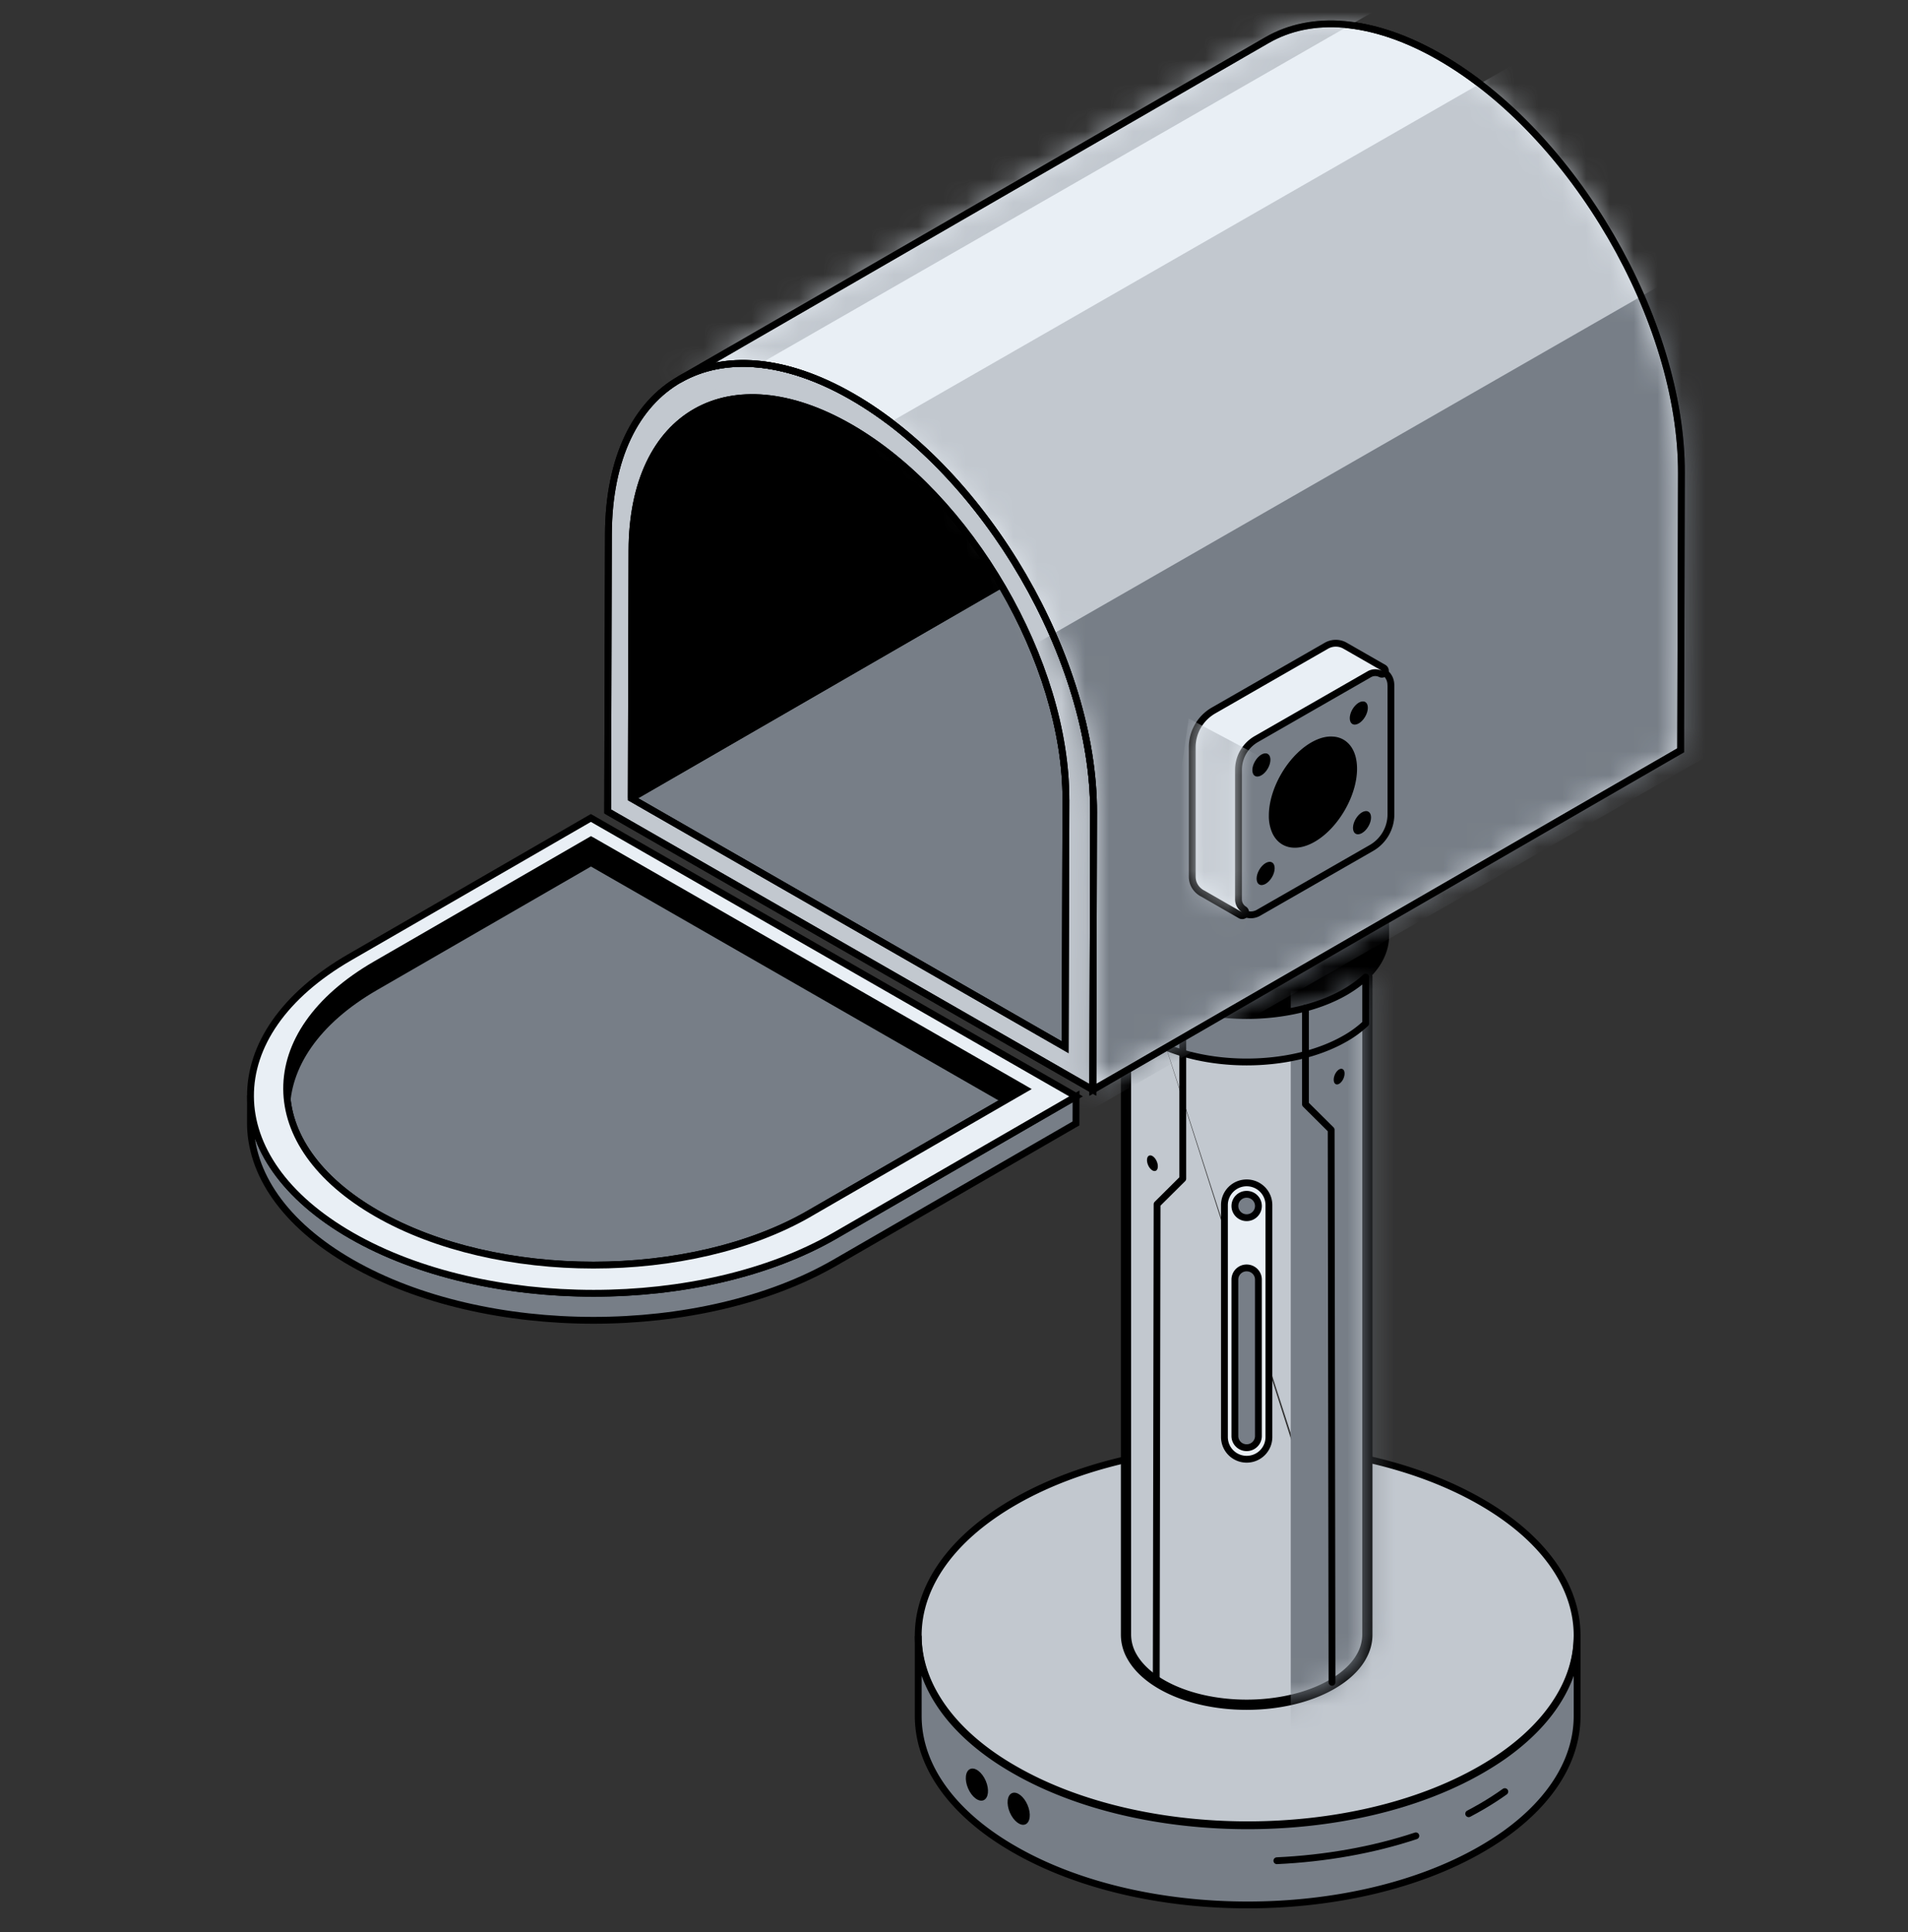 <svg xmlns="http://www.w3.org/2000/svg" width="80" height="81" fill="none" viewBox="0 0 80 81">
  <rect x="0" y="0" width="80" height="81" fill="#333333" stroke="none"/>
  <path fill="#C2C8CF" stroke="#000" stroke-linecap="round" stroke-linejoin="round" stroke-width=".286" d="M66.126 68.562c0 .916-.273 1.834-.826 2.708-.511.813-1.26 1.586-2.249 2.287q-.45.317-.97.615c-5.395 3.1-14.141 3.1-19.534 0a12 12 0 0 1-.97-.615c-.988-.701-1.737-1.474-2.248-2.287-.553-.874-.829-1.792-.829-2.708 0-2.03 1.351-4.062 4.047-5.61 5.393-3.1 14.14-3.1 19.535 0 2.696 1.548 4.044 3.58 4.044 5.61"/>
  <path fill="#000" stroke="#000" stroke-linecap="round" stroke-linejoin="round" stroke-width=".286" d="M58.1 35.019v4.21c0 .599-.28 1.199-.84 1.728q-.357.341-.867.636c-2.277 1.306-5.967 1.306-8.243 0a4.5 4.5 0 0 1-.867-.635c-.56-.53-.84-1.13-.84-1.73v-4.21c0 .719.379 1.39 1.202 2.03q.047.04.096.076.19.136.41.26c2.275 1.306 5.965 1.306 8.242 0q.218-.126.409-.26c.865-.612 1.297-1.36 1.297-2.105"/>
  <path fill="#E9EFF5" stroke="#000" stroke-linecap="round" stroke-linejoin="round" stroke-width=".286" d="M48.15 37.383"/>
  <path stroke="#000" stroke-linecap="round" stroke-linejoin="round" stroke-width=".286" d="M55.78 37.688v1.733l.577.572.036 1.6M48.2 37.411v1.67l.576.573v2.25"/>
  <path fill="#C2C8CF" stroke="#000" stroke-linecap="round" stroke-linejoin="round" stroke-width=".286" d="M57.15 69.47c.168-.302.253-.62.253-.94V40.958a.143.143 0 0 0-.241-.103 4.4 4.4 0 0 1-.84.614c-1.112.637-2.578.96-4.05.96-1.474 0-2.94-.323-4.05-.96l-.072.124m9 27.877q0 0 0 0l-.125-.069m.125.07v-.001l-.125-.069m.125.07c-.248.45-.68.865-1.28 1.209-1.001.574-2.304.856-3.6.856-1.294 0-2.597-.282-3.597-.856-.601-.345-1.03-.76-1.28-1.21h0a1.9 1.9 0 0 1-.253-.938V40.958a.143.143 0 0 1 .242-.103 4.4 4.4 0 0 0 .84.614l-.072.124m8.875 27.808c-.233.422-.643.82-1.227 1.155-1.948 1.117-5.107 1.117-7.054 0-.584-.335-.992-.733-1.227-1.155a1.8 1.8 0 0 1-.234-.869v-27.38l-.098-.09.098-.104h.143v.129q.313.268.724.506m8.875 27.808a1.8 1.8 0 0 0 .235-.871V41.152l.098-.09-.098-.104h-.143v.129q-.312.268-.724.506c-2.277 1.305-5.967 1.305-8.243 0"/>
  <mask id="a" width="11" height="32" x="47" y="40" maskUnits="userSpaceOnUse" style="mask-type:alpha">
    <path fill="#E9EAEB" d="M57.26 40.958V68.53c0 .294-.078.588-.235.871-.232.422-.643.82-1.227 1.155-1.947 1.117-5.106 1.117-7.054 0-.584-.335-.992-.733-1.226-1.155a1.8 1.8 0 0 1-.235-.869V40.958q.357.34.867.635c2.276 1.305 5.966 1.305 8.243 0q.51-.295.867-.635"/>
  </mask>
  <g mask="url(#a)">
    <path fill="#777E87" d="M54.12 36.955h11.657v56.069H54.12z"/>
  </g>
  <path fill="#777E87" stroke="#000" stroke-linecap="round" stroke-linejoin="round" stroke-width=".286" d="M57.26 40.958v1.948a4.5 4.5 0 0 1-.867.634c-2.277 1.306-5.967 1.306-8.243 0a4.5 4.5 0 0 1-.867-.634v-1.948q.357.34.867.635c2.276 1.305 5.966 1.305 8.243 0q.51-.295.867-.635"/>
  <path stroke="#000" stroke-linecap="round" stroke-linejoin="round" stroke-width=".286" d="M54.736 42.26v4.032l1.078 1.071.035 23.163M49.592 42.199v7.214l-1.077 1.07-.035 19.908"/>
  <path fill="#000" d="M57.326 38.848c.076-.176.056-.354-.045-.397-.1-.042-.244.066-.32.243-.075.177-.055.354.046.397.1.043.244-.066.32-.243M56.331 45.21c.076-.177.055-.355-.045-.397-.101-.043-.244.066-.32.242-.075.177-.055.355.046.397.1.043.243-.066.319-.242M47.71 40.246c.101-.042.122-.22.046-.397-.075-.176-.218-.285-.32-.242-.1.042-.12.22-.045.397.076.176.219.285.32.242M48.457 49.083c.1-.042.12-.22.045-.396-.076-.177-.219-.286-.32-.243-.1.042-.12.22-.045.397.076.176.219.285.32.242"/>
  <path fill="#E9EFF5" stroke="#000" stroke-linecap="round" stroke-linejoin="round" stroke-width=".286" d="M53.204 50.515a.93.93 0 0 0-.933-.927.93.93 0 0 0-.932.927v9.73a.93.93 0 0 0 .932.928.93.93 0 0 0 .933-.927z"/>
  <path fill="#777E87" stroke="#000" stroke-linecap="round" stroke-linejoin="round" stroke-width=".286" d="M52.271 51.047c.272 0 .493-.22.493-.49 0-.271-.22-.49-.493-.49a.49.49 0 0 0-.493.49c0 .27.22.49.493.49M52.271 53.153h-.001a.49.49 0 0 0-.493.49v6.556c0 .271.22.49.493.49h.001c.272 0 .493-.219.493-.49v-6.556c0-.271-.22-.49-.493-.49M66.126 68.62v3.318c0 1.767-1.025 3.536-3.075 4.984a13 13 0 0 1-.97.615c-5.395 3.094-14.141 3.094-19.534 0a12 12 0 0 1-.97-.615c-2.05-1.448-3.077-3.217-3.077-4.984V68.62c0 .914.276 1.83.829 2.702.51.812 1.26 1.582 2.249 2.282q.45.317.97.614c5.392 3.094 14.138 3.094 19.534 0q.517-.297.97-.614c.988-.7 1.737-1.47 2.248-2.282.553-.872.826-1.788.826-2.702"/>
  <path stroke="#000" stroke-linecap="round" stroke-linejoin="round" stroke-width=".286" d="M61.58 76.034q.284-.15.555-.307.513-.3.96-.62M53.537 78.004c2.029-.095 4.024-.444 5.828-1.043"/>
  <path fill="#000" d="M41.24 75.467c.206-.086.247-.45.092-.811s-.447-.585-.652-.498-.246.45-.09.812c.154.361.446.584.65.497M42.993 76.48c.205-.088.246-.451.09-.813-.154-.361-.446-.584-.65-.497-.206.086-.247.45-.092.811s.447.585.652.498"/>
  <path fill="#E9EFF5" stroke="#000" stroke-linecap="round" stroke-linejoin="round" stroke-width=".286" d="M58.1 35.019c0 .746-.433 1.493-1.298 2.105q-.19.134-.41.26c-2.276 1.306-5.966 1.306-8.242 0a4 4 0 0 1-.409-.26l-.096-.076c-.823-.64-1.202-1.31-1.202-2.03 0-.855.57-1.711 1.707-2.364 2.276-1.306 5.966-1.306 8.243 0 1.138.653 1.706 1.509 1.706 2.365"/>
  <path fill="#C2C8CF" stroke="#000" stroke-linecap="round" stroke-linejoin="round" stroke-width=".286" d="M55.506 35.61c-.159.287-.437.557-.835.785-1.325.76-3.475.76-4.799 0-.397-.228-.675-.498-.834-.785-.371-.672-.093-1.437.834-1.97 1.325-.76 3.475-.76 4.8 0 .928.533 1.207 1.297.834 1.97"/>
  <path fill="#777E87" stroke="#000" stroke-linecap="round" stroke-linejoin="round" stroke-width=".286" d="M55.506 35.61c-.159.287-.437.557-.835.785-1.325.76-3.475.76-4.799 0-.397-.228-.675-.498-.834-.786.16-.287.437-.557.834-.785 1.326-.76 3.475-.76 4.8 0 .397.228.675.498.834.785"/>
  <path fill="#E9EFF5" stroke="#000" stroke-miterlimit="10" stroke-width=".286" d="M60.271 3.673c5.024 2.883 9.083 9.87 9.067 15.607l-.03 10.388-18.192-10.44.03-10.387c.016-5.736 4.101-8.051 9.125-5.168Z"/>
  <path fill="#777E87" stroke="#000" stroke-miterlimit="10" stroke-width=".286" d="M44.662 43.902 26.47 33.463l24.646-14.235L69.31 29.668z"/>
  <path fill="#000" stroke="#000" stroke-miterlimit="10" stroke-width=".286" d="M29.153 17.278c-1.633.943-2.645 2.948-2.653 5.798l-.03 10.388L51.118 19.23l.03-10.388c.008-2.85 1.02-4.855 2.653-5.798z"/>
  <path fill="#E9EFF5" stroke="#000" stroke-miterlimit="10" stroke-width=".286" d="M60.271 3.673c-2.528-1.45-4.818-1.584-6.471-.63L29.153 17.278c1.654-.956 3.944-.82 6.472.63 5.024 2.883 9.083 9.87 9.066 15.607l-.029 10.388 24.647-14.234.029-10.388c.016-5.737-4.043-12.724-9.067-15.607Z"/>
  <path fill="#C2C8CF" fill-rule="evenodd" d="M45.854 34.074c.019-6.416-4.52-14.23-10.137-17.452h-.002c-5.617-3.223-10.185-.636-10.204 5.779l-.032 11.616 20.343 11.672zm-1.162-.56c.017-5.736-4.042-12.724-9.066-15.606h-.001c-5.024-2.883-9.11-.569-9.126 5.168l-.03 10.388 18.194 10.439z" clip-rule="evenodd"/>
  <path fill="#000" d="m35.717 16.622.07-.124-.032-.02h-.038zm10.137 17.452h-.142zM35.715 16.622l-.07.123.032.02h.038zM25.511 22.4h-.143zm-.032 11.616h-.143v.082l.072.042zm20.343 11.672-.071.124.213.122v-.245zM35.626 17.91l.07-.125-.032-.019h-.038zm9.066 15.606h-.143zm-9.067-15.607-.072.124.034.02h.038zm-9.126 5.168h-.143zm-.03 10.388h-.142v.083l.071.04zm18.194 10.439-.071.124.213.122.001-.246zm-9.017-27.158c2.781 1.596 5.304 4.335 7.13 7.477s2.945 6.675 2.935 9.851h.286c.01-3.238-1.13-6.82-2.974-9.995s-4.4-5.954-7.235-7.58zm.07.02v-.286zM25.653 22.4c.01-3.177 1.144-5.368 2.93-6.38 1.788-1.012 4.278-.872 7.06.724l.142-.247c-2.834-1.627-5.437-1.805-7.343-.725s-3.065 3.389-3.075 6.628zm-.032 11.616.032-11.616h-.286l-.032 11.615zm20.27 11.548L25.55 33.893l-.143.248 20.344 11.672zm-.18-11.492-.033 11.616h.286l.032-11.615zm-10.157-16.04c2.485 1.425 4.74 3.872 6.37 6.68 1.632 2.808 2.633 5.964 2.624 8.801l.286.001c.008-2.9-1.012-6.105-2.662-8.946s-3.937-5.328-6.476-6.785zm.07.018v-.286zm-8.983 5.026c.008-2.838 1.02-4.792 2.612-5.693 1.592-.902 3.813-.779 6.3.648l.142-.248c-2.538-1.456-4.872-1.617-6.583-.649-1.711.97-2.749 3.041-2.757 5.94zm-.03 10.387.03-10.387-.286-.001-.03 10.388zM44.734 43.78 26.541 33.34l-.143.248 18.194 10.439zm-.185-10.265-.029 10.388.286.001.03-10.388z"/>
  <path fill="#E9EFF5" stroke="#000" stroke-miterlimit="10" stroke-width=".286" d="M60.362 2.386C57.535.765 54.974.614 53.125 1.682L28.478 15.916c1.85-1.068 4.41-.918 7.237.704 5.618 3.223 10.157 11.037 10.138 17.452l-.032 11.616 24.646-14.234.033-11.615c.019-6.416-4.52-14.229-10.138-17.453Z"/>
  <mask id="b" width="43" height="45" x="28" y="1" maskUnits="userSpaceOnUse" style="mask-type:alpha">
    <path fill="#fff" d="M60.362 2.386C57.535.765 54.974.614 53.125 1.682L28.478 15.916c1.85-1.068 4.41-.918 7.237.704 5.618 3.223 10.157 11.037 10.138 17.452l-.032 11.616 24.646-14.234.033-11.615c.019-6.416-4.52-14.229-10.138-17.453"/>
  </mask>
  <g mask="url(#b)">
    <path fill="#C2C8CF" d="m25.228 24.64 45.73-26.239 9.092 15.651-45.73 26.239zM7.393 8.422l45.73-26.239 9.092 15.65-45.73 26.24z"/>
    <path fill="#777E87" d="m33.387 32.75 45.73-26.24 9.092 15.651L42.48 48.4z"/>
  </g>
  <path stroke="#000" stroke-miterlimit="10" stroke-width=".286" d="M60.362 2.386C57.535.765 54.974.614 53.125 1.682L28.478 15.916c1.85-1.068 4.41-.918 7.237.704 5.618 3.223 10.157 11.037 10.138 17.452l-.032 11.616 24.646-14.234.033-11.615c.019-6.416-4.52-14.229-10.138-17.453Z"/>
  <path fill="#000" d="m35.717 16.622.07-.124-.032-.02h-.038zm10.137 17.452h-.142zM35.715 16.622l-.07.123.032.02h.038zM25.511 22.4h-.143zm-.032 11.616h-.143v.082l.072.042zm20.343 11.672-.071.124.213.122v-.245zM35.626 17.91l.07-.125-.032-.019h-.038zm9.066 15.606h-.143zm-9.067-15.607-.072.124.034.02h.038zm-9.126 5.168h-.143zm-.03 10.388h-.142v.083l.071.04zm18.194 10.439-.071.124.213.122.001-.246zm-9.017-27.158c2.781 1.596 5.304 4.335 7.13 7.477s2.945 6.675 2.935 9.851h.286c.01-3.238-1.13-6.82-2.974-9.995s-4.4-5.954-7.235-7.58zm.07.02v-.286zM25.653 22.4c.01-3.177 1.144-5.368 2.93-6.38 1.788-1.012 4.278-.872 7.06.724l.142-.247c-2.834-1.627-5.437-1.805-7.343-.725s-3.065 3.389-3.075 6.628zm-.032 11.616.032-11.616h-.286l-.032 11.615zm20.27 11.548L25.55 33.893l-.143.248 20.344 11.672zm-.18-11.492-.033 11.616h.286l.032-11.615zm-10.157-16.04c2.485 1.425 4.74 3.872 6.37 6.68 1.632 2.808 2.633 5.964 2.624 8.801l.286.001c.008-2.9-1.012-6.105-2.662-8.946s-3.937-5.328-6.476-6.785zm.07.018v-.286zm-8.983 5.026c.008-2.838 1.02-4.792 2.612-5.693 1.592-.902 3.813-.779 6.3.648l.142-.248c-2.538-1.456-4.872-1.617-6.583-.649-1.711.97-2.749 3.041-2.757 5.94zm-.03 10.387.03-10.387-.286-.001-.03 10.388zM44.734 43.78 26.541 33.34l-.143.248 18.194 10.439zm-.185-10.265-.029 10.388.286.001.03-10.388z"/>
  <path fill="#777E87" stroke="#000" stroke-linecap="round" stroke-linejoin="round" stroke-width=".286" d="M58.32 28.712v5.427c0 .584-.315 1.122-.82 1.411l-4.731 2.714a.65.65 0 0 1-.632.012l-.054-.031a.65.65 0 0 1-.3-.546V32.27c0-.582.314-1.12.82-1.411l4.062-2.33.669-.384a.65.65 0 0 1 .608-.024l.095.056c.166.114.28.305.28.535z"/>
  <path fill="#000" stroke="#000" stroke-linecap="round" stroke-linejoin="round" stroke-width=".286" d="M56.756 32.227c0 1.081-.763 2.396-1.704 2.937-.642.367-1.2.282-1.492-.152a1 1 0 0 1-.089-.161 1.6 1.6 0 0 1-.126-.665c0-1.082.764-2.397 1.707-2.938.3-.172.584-.247.83-.226a1 1 0 0 1 .097.01c.468.078.777.507.777 1.195"/>
  <path fill="#E9EFF5" stroke="#000" stroke-linecap="round" stroke-linejoin="round" stroke-width=".286" d="M57.882 28.25q.03.015.061.014h.002a.143.143 0 0 0 .071-.267l-1.559-.894h0l-.097-.055h0l-.01-.005a.79.79 0 0 0-.739.029q0 0 0 0l-4.73 2.713h0c-.55.317-.892.902-.892 1.536v5.429c0 .288.15.524.36.662.026.02.053.033.07.041l1.594.916a.143.143 0 0 0 .149-.244.5.5 0 0 1-.234-.426V32.27c0-.53.286-1.022.748-1.287q0 0 0 0l4.061-2.33h0l.669-.384q0 0 0 0a.5.5 0 0 1 .476-.019"/>
  <mask id="c" width="8" height="12" x="50" y="27" maskUnits="userSpaceOnUse" style="mask-type:alpha">
    <path fill="#fff" d="M57.943 28.121a.65.65 0 0 0-.608.024l-.669.385-4.061 2.329a1.63 1.63 0 0 0-.82 1.411V37.7c0 .237.123.432.3.546l-1.6-.918q-.029-.014-.053-.032a.65.65 0 0 1-.3-.545v-5.43c0-.582.314-1.12.82-1.41l4.73-2.714c.201-.116.424-.111.607-.024l.097.055 1.559.894z"/>
  </mask>
  <g mask="url(#c)">
    <path fill="#C2C8CF" d="M53.105 31.857 49.84 30.12l-1.399 9.673 4.663.347z"/>
  </g>
  <path fill="#000" d="M57.24 30.044c.149-.256.149-.53.001-.616-.148-.084-.387.054-.536.309-.148.255-.148.53 0 .615.147.085.387-.053.535-.308M53.156 32.221c.148-.255.148-.53 0-.615-.147-.085-.387.053-.535.308s-.149.53 0 .615c.147.085.387-.053.535-.308M57.375 34.642c.148-.255.149-.53 0-.615-.147-.085-.387.053-.535.308s-.148.53 0 .615c.147.085.387-.053.535-.308M53.334 36.77c.148-.256.148-.531 0-.616-.147-.085-.387.053-.535.308s-.148.531 0 .616c.147.085.387-.053.535-.309"/>
  <path fill="#777E87" stroke="#000" stroke-miterlimit="10" stroke-width=".286" d="M35.013 51.799c-5.581 3.223-14.66 3.223-20.277 0-2.827-1.622-4.238-3.751-4.232-5.877l-.004 1.133c-.006 2.126 1.406 4.255 4.233 5.877 5.617 3.223 14.695 3.223 20.276 0l10.105-5.836.004-1.133z"/>
  <path fill="#000" stroke="#000" stroke-miterlimit="10" stroke-width=".286" d="m24.78 35.218 18.193 10.438-.002.944-18.192-10.438z"/>
  <path fill="#000" stroke="#000" stroke-miterlimit="10" stroke-width=".286" d="M15.745 40.437c-2.48 1.432-3.721 3.306-3.726 5.183l-.002.944c.006-1.877 1.246-3.751 3.725-5.183l9.037-5.219.003-.944z"/>
  <path fill="#777E87" stroke="#000" stroke-miterlimit="10" stroke-width=".286" d="m42.97 46.6-9.037 5.219c-4.991 2.882-13.109 2.882-18.133 0s-5.05-7.556-.06-10.44l9.038-5.218z"/>
  <path fill="#E9EFF5" stroke="#000" stroke-miterlimit="10" stroke-width=".286" d="M33.936 50.875c-4.991 2.882-13.11 2.882-18.133 0-2.527-1.45-3.79-3.354-3.785-5.255l-.002.944c-.006 1.9 1.256 3.805 3.784 5.256 5.025 2.882 13.142 2.882 18.134 0L42.97 46.6l.002-.944-9.037 5.219z"/>
  <path fill="#E9EFF5" fill-rule="evenodd" d="m35.013 51.799 10.105-5.836L24.774 34.29 14.67 40.126c-5.58 3.223-5.55 8.45.067 11.673s14.695 3.223 20.277 0m-1.077-.925 9.037-5.218-18.192-10.44-9.038 5.22c-4.99 2.883-4.964 7.556.06 10.438s13.141 2.883 18.133 0" clip-rule="evenodd"/>
  <path fill="#000" d="m45.118 45.963.071.123.215-.124-.215-.123zm-10.105 5.836.071.124zM24.775 34.29l.07-.124-.07-.04-.072.04zM14.67 40.126l.07.124zm28.303 5.53.071.123.215-.124-.215-.123zm-9.037 5.218.071.124zM24.78 35.217l.07-.124-.07-.041-.072.041zm-9.038 5.219-.071-.124zm.06 10.438.07-.123zm29.243-5.035-10.105 5.836.143.248 10.105-5.837zM24.704 34.414l20.343 11.673.142-.248-20.343-11.673zM14.74 40.25l10.105-5.836-.143-.248-10.105 5.837zm.066 11.425c-2.783-1.597-4.15-3.67-4.16-5.713-.013-2.043 1.33-4.116 4.094-5.712l-.143-.247c-2.817 1.626-4.25 3.779-4.238 5.96.013 2.182 1.47 4.334 4.305 5.96zm20.134 0c-2.764 1.596-6.402 2.398-10.053 2.398s-7.3-.802-10.081-2.398l-.142.248c2.835 1.627 6.535 2.436 10.223 2.436 3.687 0 7.378-.81 10.196-2.436zm7.96-6.143-9.037 5.219.143.247 9.037-5.219zM24.71 35.34l18.193 10.438.142-.247-18.192-10.439zm-8.894 5.218 9.037-5.218-.143-.248-9.037 5.219zm.059 10.192c-2.487-1.427-3.703-3.276-3.714-5.096-.01-1.82 1.186-3.669 3.655-5.096l-.143-.247c-2.522 1.457-3.808 3.386-3.797 5.344s1.319 3.886 3.857 5.342zm17.99 0c-2.469 1.425-5.72 2.142-8.983 2.142s-6.522-.717-9.007-2.142l-.143.247c2.54 1.457 5.85 2.181 9.15 2.181s6.604-.724 9.126-2.18z"/>
</svg>
